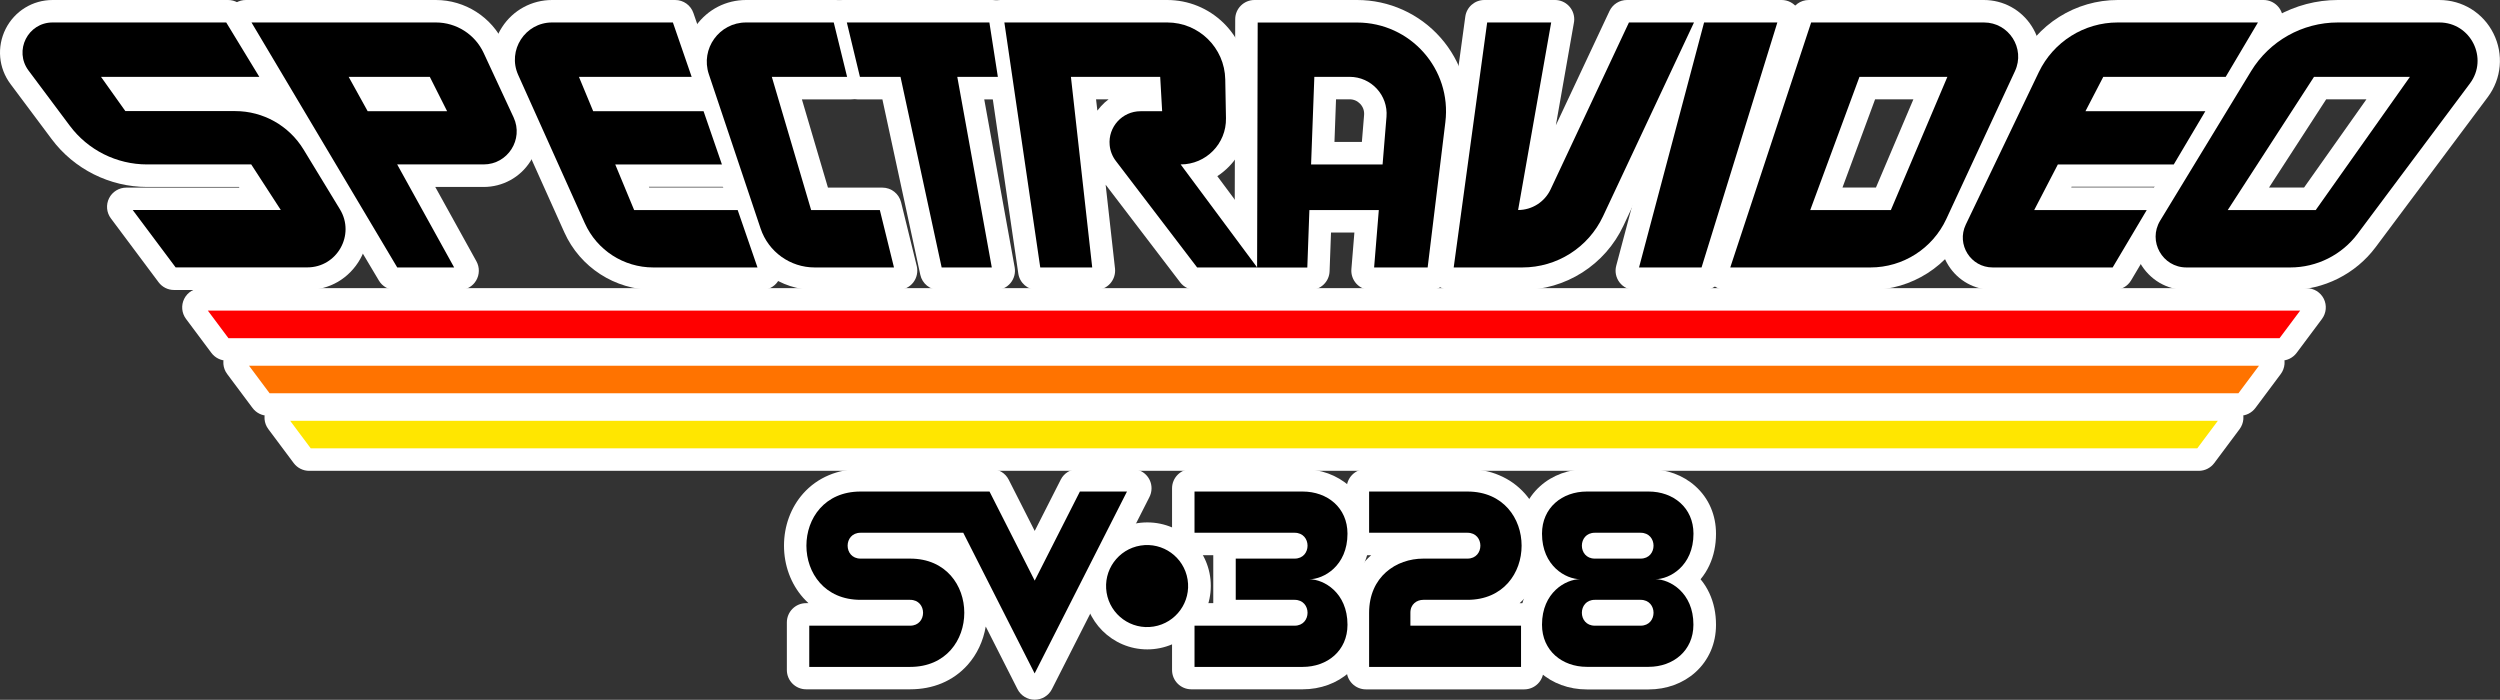 <?xml version="1.0" encoding="utf-8"?>
<!-- Generator: Adobe Illustrator 26.4.1, SVG Export Plug-In . SVG Version: 6.00 Build 0)  -->
<svg version="1.1" id="Layer_1" xmlns="http://www.w3.org/2000/svg" xmlns:xlink="http://www.w3.org/1999/xlink" x="0px" y="0px"
	 viewBox="0 0 3839 1074.6" style="enable-background:new 0 0 3839 1074.6;" xml:space="preserve">
<rect x="0" y="0" width="3839" height="1074.6" fill="#333333" stroke="none"/>
<style type="text/css">
	.st0{fill:#FFFFFF;}
	.st1{fill:#191919;}
	.st2{fill:#1A1B1A;}
	.st3{fill:#1C1C1B;}
	.st4{fill:#1D1E1C;}
	.st5{fill:#1E201D;}
	.st6{fill:#20211F;}
	.st7{fill:#212320;}
	.st8{fill:#222521;}
	.st9{fill:#242622;}
	.st10{fill:#252823;}
	.st11{fill:#262A24;}
	.st12{fill:#282C25;}
	.st13{fill:#292D26;}
	.st14{fill:#2B2F28;}
	.st15{fill:#2C3129;}
	.st16{fill:#2D322A;}
	.st17{fill:#2F342B;}
	.st18{fill:#30362C;}
	.st19{fill:#31372D;}
	.st20{fill:#33392E;}
	.st21{fill:#343B2F;}
	.st22{fill:#353C30;}
	.st23{fill:#373E32;}
	.st24{fill:#384033;}
	.st25{fill:#394134;}
	.st26{fill:#3B4335;}
	.st27{fill:#3C4536;}
	.st28{fill:#3D4637;}
	.st29{fill:#3F4838;}
	.st30{fill:#404A39;}
	.st31{fill:#414B3B;}
	.st32{fill:#434D3C;}
	.st33{fill:#444F3D;}
	.st34{fill:#45513E;}
	.st35{fill:#47523F;}
	.st36{fill:#485440;}
	.st37{fill:#495641;}
	.st38{fill:#4B5742;}
	.st39{fill:#4C5944;}
	.st40{fill:#4E5B45;}
	.st41{fill:#4F5C46;}
	.st42{fill:#505E47;}
	.st43{fill:#526048;}
	.st44{fill:#536149;}
	.st45{fill:#54634A;}
	.st46{fill:#56654B;}
	.st47{fill:#57664C;}
	.st48{fill:#58684E;}
	.st49{fill:#5A6A4F;}
	.st50{fill:#5B6B50;}
	.st51{fill:#5C6D51;}
	.st52{fill:#5E6F52;}
	.st53{fill:#5F7153;}
	.st54{fill:#607254;}
	.st55{fill:#627455;}
	.st56{fill:#637657;}
	.st57{fill:#647758;}
	.st58{fill:#667959;}
	.st59{fill:#677B5A;}
	.st60{fill:#687C5B;}
	.st61{fill:#6A7E5C;}
	.st62{fill:#6B805D;}
	.st63{fill:#6C815E;}
	.st64{fill:#6E835F;}
	.st65{fill:#6F8561;}
	.st66{fill:#718662;}
	.st67{fill:#728863;}
	.st68{fill:#738A64;}
	.st69{fill:#758B65;}
	.st70{fill:#768D66;}
	.st71{fill:#778F67;}
	.st72{fill:#799168;}
	.st73{fill:#7A926A;}
	.st74{fill:#7B946B;}
	.st75{fill:#7D966C;}
	.st76{fill:#7E976D;}
	.st77{fill:#7F996E;}
	.st78{fill:#819B6F;}
	.st79{fill:#829C70;}
	.st80{fill:#839E71;}
	.st81{fill:#85A073;}
	.st82{fill:#86A174;}
	.st83{fill:#87A375;}
	.st84{fill:#89A576;}
	.st85{fill:#8AA677;}
	.st86{fill:#8BA878;}
	.st87{fill:#8DAA79;}
	.st88{fill:#8EAB7A;}
	.st89{fill:#8FAD7B;}
	.st90{fill:#91AF7D;}
	.st91{fill:#92B07E;}
	.st92{fill:#94B27F;}
	.st93{fill:#95B480;}
	.st94{fill:#96B681;}
	.st95{fill:#98B782;}
	.st96{fill:#99B983;}
	.st97{fill:#9ABB84;}
	.st98{fill:#9CBC86;}
	.st99{fill:#9DBE87;}
	.st100{fill:#9EC088;}
	.st101{fill:#A0C189;}
	.st102{fill:#A1C38A;}
	.st103{fill:#E6E6E6;}
	.st104{fill:#FF7300;}
	.st105{fill:#FF0000;}
	.st106{fill:#FFE600;}
	.st107{fill:url(#SVGID_1_);}
	.st108{fill:url(#SVGID_00000065759153007091951650000009186204603472701859_);}
	.st109{fill:url(#SVGID_00000048479482484945932960000005464486401913476000_);}
	.st110{fill:url(#SVGID_00000083798257231601750200000015921277383407455626_);}
	.st111{fill:url(#SVGID_00000110428618781334538100000009766772403894569661_);}
	.st112{fill:url(#SVGID_00000036250619735294480420000005644449462503095991_);}
	.st113{fill:#FF0C00;}
	.st114{fill:#FFFFFF;stroke:#FFFFFF;stroke-width:29.679;stroke-linecap:round;stroke-linejoin:round;stroke-miterlimit:10;}
	.st115{fill:url(#SVGID_00000179645679394672693200000016995707292834209936_);}
	.st116{fill:url(#SVGID_00000000938241326132639260000005068652024943592064_);}
	.st117{fill:url(#SVGID_00000110470052214060133270000008071124981211257217_);}
	.st118{fill:url(#SVGID_00000070834496061599239730000016016193087387015823_);}
	.st119{fill:url(#SVGID_00000133506925385278149380000010353311895330216862_);}
	.st120{fill:url(#SVGID_00000116200287958507752460000016855386158308996005_);}
	.st121{fill:#E5E4E6;}
	.st122{fill:#E4E3E6;}
	.st123{fill:#E3E1E7;}
	.st124{fill:#E1E0E7;}
	.st125{fill:#E0DEE7;}
	.st126{fill:#DFDDE7;}
	.st127{fill:#DEDBE8;}
	.st128{fill:#DDDAE8;}
	.st129{fill:#DCD8E8;}
	.st130{fill:#DBD7E8;}
	.st131{fill:#D9D5E9;}
	.st132{fill:#D8D4E9;}
	.st133{fill:#D7D2E9;}
	.st134{fill:#D6D1E9;}
	.st135{fill:#D5CFEA;}
	.st136{fill:#D4CEEA;}
	.st137{fill:#D3CCEA;}
	.st138{fill:#D2CBEA;}
	.st139{fill:#D0C9EB;}
	.st140{fill:#CFC8EB;}
	.st141{fill:#CEC6EB;}
	.st142{fill:#CDC5EB;}
	.st143{fill:#CCC3EC;}
	.st144{fill:#CBC2EC;}
	.st145{fill:#CAC0EC;}
	.st146{fill:#C8BFEC;}
	.st147{fill:#C7BDED;}
	.st148{fill:#C6BCED;}
	.st149{fill:#C5BAED;}
	.st150{fill:#C4B9ED;}
	.st151{fill:#C3B7EE;}
	.st152{fill:#C2B6EE;}
	.st153{fill:#C0B4EE;}
	.st154{fill:#BFB2EE;}
	.st155{fill:#BEB1EF;}
	.st156{fill:#BDAFEF;}
	.st157{fill:#BCAEEF;}
	.st158{fill:#BBACEF;}
	.st159{fill:#BAABF0;}
	.st160{fill:#B8A9F0;}
	.st161{fill:#B7A8F0;}
	.st162{fill:#B6A6F0;}
	.st163{fill:#B5A5F1;}
	.st164{fill:#B4A3F1;}
	.st165{fill:#B3A2F1;}
	.st166{fill:#B2A0F1;}
	.st167{fill:#B09FF2;}
	.st168{fill:#AF9DF2;}
	.st169{fill:#AE9CF2;}
	.st170{fill:#AD9AF2;}
	.st171{fill:#AC99F3;}
	.st172{fill:#AB97F3;}
	.st173{fill:#AA96F3;}
	.st174{fill:#A994F3;}
	.st175{fill:#A793F4;}
	.st176{fill:#A691F4;}
	.st177{fill:#A590F4;}
	.st178{fill:#A48EF4;}
	.st179{fill:#A38DF5;}
	.st180{fill:#A28BF5;}
	.st181{fill:#A18AF5;}
	.st182{fill:#9F88F5;}
	.st183{fill:#9E87F6;}
	.st184{fill:#9D85F6;}
	.st185{fill:#9C84F6;}
	.st186{fill:#9B82F6;}
	.st187{fill:#9A81F7;}
	.st188{fill:#997FF7;}
	.st189{fill:#977DF7;}
	.st190{fill:#967CF7;}
	.st191{fill:#957AF8;}
	.st192{fill:#9479F8;}
	.st193{fill:#9377F8;}
	.st194{fill:#9276F8;}
	.st195{fill:#9174F9;}
	.st196{fill:#8F73F9;}
	.st197{fill:#8E71F9;}
	.st198{fill:#8D70F9;}
	.st199{fill:#8C6EFA;}
	.st200{fill:#8B6DFA;}
	.st201{fill:#8A6BFA;}
	.st202{fill:#896AFA;}
	.st203{fill:#8768FB;}
	.st204{fill:#8667FB;}
	.st205{fill:#8565FB;}
	.st206{fill:#8464FB;}
	.st207{fill:#8362FC;}
	.st208{fill:#8261FC;}
	.st209{fill:#815FFC;}
	.st210{fill:#805EFC;}
	.st211{fill:#7E5CFD;}
	.st212{fill:#7D5BFD;}
	.st213{fill:#7C59FD;}
	.st214{fill:#7B58FD;}
	.st215{fill:#7A56FE;}
	.st216{fill:#7955FE;}
	.st217{fill:#7853FE;}
	.st218{fill:#7652FE;}
	.st219{fill:#7550FF;}
	.st220{fill:#744FFF;}
	.st221{fill:#734DFF;}
	.st222{fill:url(#SVGID_00000066506232115562321600000007718283615983746980_);}
	.st223{fill:url(#SVGID_00000156558686732782958590000000819008652694710401_);}
	.st224{fill:url(#SVGID_00000140015651751385081610000005647447075873992870_);}
	.st225{fill:url(#SVGID_00000160869144715836955530000013982573727612334740_);}
	.st226{fill:url(#SVGID_00000157306770073418482890000017214387645066979996_);}
	.st227{fill:url(#SVGID_00000163060300361900881470000013938129875670540184_);}
	.st228{fill:url(#SVGID_00000162341209446962988170000017203179460544983995_);}
	.st229{fill:url(#SVGID_00000013899520254940456180000003241128123468535466_);}
	.st230{fill:url(#SVGID_00000071535102523630485170000001230935408842165120_);}
	.st231{fill:url(#SVGID_00000068643715544039927030000016594026664807989156_);}
	.st232{fill:url(#SVGID_00000108288162893247744550000003688923060050660485_);}
	.st233{fill:url(#SVGID_00000079448875914548298590000008108122326550896821_);}
	.st234{fill:#FFFFFF;stroke:#FFFFFF;stroke-width:29.614;stroke-linecap:round;stroke-linejoin:round;stroke-miterlimit:10;}
</style>
<g>
	<g>
		<g>
			<g>
				<g>
					
						<ellipse transform="matrix(0.993 -0.122 0.122 0.993 -96.73 222.009)" class="st0" cx="1761.8" cy="899.7" rx="82.7" ry="82.7"/>
					<path class="st0" d="M1761.8,831.8c37.5,0,67.9,30.5,67.9,67.9s-30.5,67.9-67.9,67.9c-37.5,0-67.9-30.5-67.9-67.9
						S1724.4,831.8,1761.8,831.8 M1761.8,802.2c-53.8,0-97.5,43.8-97.5,97.5c0,53.8,43.8,97.5,97.5,97.5s97.5-43.8,97.5-97.5
						C1859.4,845.9,1815.6,802.2,1761.8,802.2L1761.8,802.2z"/>
				</g>
				<path class="st234" d="M1761.8,836.7c34.8,0,63,28.2,63,63c0,34.8-28.2,63-63,63c-34.8,0-63-28.2-63-63
					C1698.8,864.9,1727,836.7,1761.8,836.7 M1761.8,826.9c-40.2,0-72.8,32.7-72.8,72.8c0,40.2,32.7,72.8,72.8,72.8
					c40.2,0,72.8-32.7,72.8-72.8C1834.7,859.5,1802,826.9,1761.8,826.9L1761.8,826.9z"/>
			</g>
			<g>
				<g>
					<path class="st0" d="M2097.5,1043.8c-8.2,0-14.8-6.6-14.8-14.8v-88.1c0-31.5,11.3-58.1,32.6-77.1
						c18.7-16.6,43.6-25.8,70.3-25.8c0,0,67.9,0,68,0c0,0,0-0.2,0-0.2c0,0-156,0-156,0c-8.2,0-14.8-6.6-14.8-14.8v-73.1
						c0-8.2,6.6-14.8,14.8-14.8h155.9c31.5,0,58.1,11.3,77.1,32.6c16.6,18.7,25.8,43.6,25.8,70.3c0,26.6-9.2,51.6-25.8,70.3
						c-19,21.3-45.6,32.6-77.1,32.6c0,0-67.9,0-68,0v0.2h155.1c8.2,0,14.8,6.6,14.8,14.8v73.1c0,8.2-6.6,14.8-14.8,14.8H2097.5z"/>
					<path class="st0" d="M2253.4,749.9c27.1,0,50,9.6,66,27.6c14.2,16,22,37.4,22,60.4c0,23-7.8,44.4-22,60.4
						c-16.1,18.1-38.9,27.6-66,27.6h-67.8c-7.3,0-14.6,4.4-14.9,14.3l0,15.6h169.9v73.1h-243.1v-88.1c0-27.1,9.6-50,27.6-66
						c16-14.2,37.4-22,60.4-22h67.8c4.7,0,8.6-1.6,11.2-4.6c2.4-2.7,3.7-6.4,3.7-10.4c0-7.4-4.6-14.9-14.9-14.9h-155.9v-73.1H2253.4
						 M2253.4,720.3h-155.9c-16.4,0-29.6,13.3-29.6,29.6V823c0,16.4,13.3,29.6,29.6,29.6h8.1c-0.1,0-0.1,0.1-0.2,0.1
						c-12.3,11-21.8,24.3-28.2,39.6c-6.2,14.8-9.3,31.2-9.3,48.6v88.1c0,16.4,13.3,29.6,29.6,29.6h243.1c16.4,0,29.6-13.3,29.6-29.6
						v-73.1c0-16.4-13.3-29.6-29.6-29.6h-7.1c2.8-2.6,5.5-5.3,8.1-8.2c19-21.4,29.5-49.9,29.5-80.1c0-30.2-10.5-58.7-29.5-80.1
						c-11-12.3-24.3-21.8-39.6-28.2C2287.2,723.4,2270.9,720.3,2253.4,720.3L2253.4,720.3z"/>
				</g>
				<path class="st234" d="M2253.4,754.8c110.9,0,110.9,166.3,0,166.3h-67.8c-9.9,0-19.8,6.6-19.8,19.8h0v19.8h169.9v63.3h-233.3
					v-40.4v-22.9v-19.8c0-55.4,41.6-83.2,83.2-83.2h67.8c26.5,0,26.5-39.7,0-39.7h-151v-63.3H2253.4 M2253.4,745h-151h-9.8v9.8v63.3
					v9.8h9.8h151c3.3,0,5.8,1,7.5,2.9c1.6,1.8,2.5,4.4,2.5,7.1c0,1.7-0.5,10-10,10h-67.8c-24.2,0-46.8,8.3-63.7,23.3
					c-19.2,17-29.3,41.1-29.3,69.7v19.8v22.9v40.4v9.8h9.8h233.3h9.8v-9.8v-63.3V951h-9.8h-160.1v-10v-0.6c0.4-8.9,8.4-9.4,10-9.4
					h67.8c28.6,0,52.7-10.1,69.7-29.3c15-16.9,23.3-39.5,23.3-63.7c0-24.2-8.3-46.8-23.3-63.7C2306.1,755.1,2282,745,2253.4,745
					L2253.4,745z"/>
			</g>
			<g>
				<g>
					<path class="st0" d="M1588.9,1059.8c-5.6,0-10.7-3.1-13.2-8.1l-108.5-213.9c0,0-145.7,0-145.7,0c0,0,0,0.2,0,0.2
						c0,0,76.3,0,76.3,0c31.5,0,58.1,11.3,77.1,32.6c16.6,18.7,25.8,43.6,25.8,70.3c0,26.6-9.2,51.6-25.8,70.3
						c-19,21.3-45.6,32.6-77.1,32.6H1238c-8.2,0-14.8-6.6-14.8-14.8v-73.1c0-8.2,6.6-14.8,14.8-14.8c0,0,159.9,0,159.9,0
						c0,0,0-0.2,0-0.2c0,0-76.3,0-76.3,0c-31.5,0-58.1-11.3-77.1-32.6c-16.6-18.7-25.8-43.6-25.8-70.3c0-26.6,9.2-51.6,25.8-70.3
						c19-21.3,45.6-32.6,77.1-32.6l200.9,0c5.6,0,10.7,3.1,13.2,8.1l53.2,104.8l53.2-104.8c2.5-5,7.6-8.1,13.2-8.1h83.4
						c5.1,0,9.9,2.7,12.6,7.1c2.7,4.4,2.9,9.9,0.6,14.4l-149.8,295.1C1599.6,1056.7,1594.5,1059.8,1588.9,1059.8z"/>
					<path class="st0" d="M1738.7,749.9L1738.7,749.9 M1738.7,749.9L1588.9,1045l-112.6-222h-154.7c-10.3,0-14.9,7.5-14.9,14.9
						c0,7.4,4.6,14.9,14.9,14.9h76.1c27.1,0,50,9.6,66,27.6c14.2,16,22,37.4,22,60.4c0,23-7.8,44.4-22,60.4
						c-16.1,18.1-38.9,27.6-66,27.6H1238v-73.1h159.8c10.3,0,14.9-7.5,14.9-14.9c0-7.4-4.6-14.9-14.9-14.9h-76.1
						c-27.1,0-50-9.6-66-27.6c-14.2-16-22-37.4-22-60.4c0-23,7.8-44.4,22-60.4c16.1-18.1,38.9-27.6,66-27.6l200.9,0l66.4,130.8
						l66.4-130.8H1738.7 M1738.7,720.3L1738.7,720.3h-83.4c-11.2,0-21.4,6.3-26.4,16.2l-40,78.8l-40-78.8
						c-5-9.9-15.3-16.2-26.4-16.2l-200.9,0c-17.4,0-33.8,3.1-48.6,9.3c-15.3,6.4-28.6,15.9-39.6,28.2c-19,21.4-29.5,49.9-29.5,80.1
						c0,30.2,10.5,58.7,29.5,80.1c2.6,2.9,5.3,5.6,8.1,8.2h-3.6c-16.4,0-29.6,13.3-29.6,29.6v73.1c0,16.4,13.3,29.6,29.6,29.6h159.8
						c17.4,0,33.8-3.1,48.6-9.3c15.3-6.4,28.6-15.9,39.6-28.2c14.5-16.3,24-36.7,27.8-58.9l48.8,96.2c5,9.9,15.3,16.2,26.4,16.2
						s21.4-6.3,26.4-16.2l149.5-294.5c2.2-4.2,3.5-8.9,3.5-14C1768.3,733.5,1755.1,720.3,1738.7,720.3L1738.7,720.3z M1738.7,779.5
						L1738.7,779.5L1738.7,779.5L1738.7,779.5z"/>
				</g>
				<path class="st234" d="M1730.7,754.8l-105.6,208l-36.2,71.3l-36.2-71.3l-73.4-144.7h-157.7c-26.5,0-26.5,39.7,0,39.7h76.1
					c110.9,0,110.9,166.3,0,166.3h-154.9v-63.3h154.9c26.5,0,26.5-39.7,0-39.7h-76.1c-110.9,0-110.9-166.3,0-166.3h125.6l0,0h72.4
					l69.4,136.8l69.4-136.8H1730.7 M1746.7,745h-16h-72.4h-6l-2.7,5.4l-60.6,119.5l-60.6-119.5l-2.7-5.4h-6h-72.4h-11.8v0h-113.8
					c-28.6,0-52.7,10.1-69.7,29.3c-15,16.9-23.3,39.5-23.3,63.7c0,24.2,8.3,46.8,23.3,63.7c17,19.2,41.1,29.3,69.7,29.3h76.1
					c3.3,0,5.8,1,7.5,2.9c1.6,1.8,2.5,4.4,2.5,7.1c0,1.7-0.5,10-10,10h-154.9h-9.8v9.8v63.3v9.8h9.8h154.9
					c28.6,0,52.7-10.1,69.7-29.3c15-16.9,23.3-39.5,23.3-63.7c0-24.2-8.3-46.8-23.3-63.7c-17-19.2-41.1-29.3-69.7-29.3h-76.1
					c-9.5,0-10-8.3-10-10c0-1.7,0.5-10,10-10h151.7l70.7,139.4l36.2,71.3l8.8,17.3l8.8-17.3l36.2-71.3l105.6-208L1746.7,745
					L1746.7,745z"/>
			</g>
			<g>
				<g>
					<path class="st0" d="M1829.4,1043.8c-8.2,0-14.8-6.6-14.8-14.8v-73.1c0-8.2,6.6-14.8,14.8-14.8c0,0,158.7,0,158.8,0
						c0,0,0-0.2,0-0.2c0,0-95.4,0-95.4,0c-8.2,0-14.8-6.6-14.8-14.8v-73.1c0-8.2,6.6-14.8,14.8-14.8c0,0,95.4,0,95.4,0
						c0,0,0-0.2,0-0.2c0,0-158.8,0-158.8,0c-8.2,0-14.8-6.6-14.8-14.8v-73.1c0-8.2,6.6-14.8,14.8-14.8h171c23.7,0,45.6,8,61.7,22.4
						c17.5,15.7,26.8,37.2,26.8,62c0,34.8-14.8,56.1-27.2,67.9c-0.7,0.7-1.4,1.3-2.2,2c0.7,0.7,1.5,1.3,2.2,2
						c12.4,11.8,27.2,33.1,27.2,67.9c0,24.9-9.3,46.3-26.8,62c-16.1,14.5-38,22.4-61.7,22.4H1829.4z"/>
					<path class="st0" d="M2000.4,749.9c20,0,38.4,6.6,51.8,18.6c14.3,12.8,21.9,30.5,21.9,51c0,29.5-12.3,47.4-22.6,57.2
						c-6.1,5.8-12.8,9.9-19.2,12.8c6.4,2.8,13.1,6.9,19.2,12.8c10.3,9.8,22.6,27.6,22.6,57.2c0,20.5-7.6,38.2-21.9,51
						c-13.4,12-31.8,18.6-51.8,18.6h-171v-73.1H1988c10.3,0,14.9-7.5,14.9-14.9c0-7.4-4.6-14.9-14.9-14.9h-95.3v-73.1h95.3
						c4.7,0,8.6-1.6,11.2-4.6c2.4-2.7,3.7-6.4,3.7-10.4c0-7.4-4.6-14.9-14.9-14.9h-158.6v-73.1H2000.4 M2000.4,720.3h-171
						c-16.4,0-29.6,13.3-29.6,29.6V823c0,16.4,13.3,29.6,29.6,29.6h33.7c0,0.1,0,0.2,0,0.2V926c0,0.1,0,0.2,0,0.2h-33.7
						c-16.4,0-29.6,13.3-29.6,29.6v73.1c0,16.4,13.3,29.6,29.6,29.6h171c27.3,0,52.8-9.3,71.6-26.2c10.4-9.3,18.3-20.4,23.8-33
						c5.3-12.3,8-25.8,8-40.1c0-17.6-3.4-33.9-10.2-48.5c-3.6-7.8-8.1-14.9-13.5-21.4c5.3-6.5,9.9-13.6,13.5-21.4
						c6.8-14.5,10.2-30.9,10.2-48.5c0-14.3-2.7-27.7-8-40.1c-5.4-12.6-13.4-23.7-23.8-33C2053.2,729.6,2027.8,720.3,2000.4,720.3
						L2000.4,720.3z"/>
				</g>
				<path class="st234" d="M2000.4,754.8c37.8,0,68.8,24.8,68.8,64.7c0,49.7-36.7,69.9-58.5,69.9c21.8,0,58.5,20.2,58.5,69.9
					c0,40-31,64.7-68.8,64.7c-3.5,0-166.1,0-166.1,0v-63.3H1988c26.5,0,26.5-39.7,0-39.7c-9.2,0-90.4,0-90.4,0v-63.3
					c0,0,76,0,90.4,0c26.5,0,26.5-39.7,0-39.7h-153.7v-63.3C1834.3,754.8,1999,754.8,2000.4,754.8 M2000.4,745h-166.1h-9.8v9.8v63.3
					v9.8h9.8H1988c9.5,0,10,8.3,10,10s-0.5,10-10,10h-90.4h-9.8v9.8v63.3v9.8h9.8h90.4c3.3,0,5.8,1,7.5,2.9c1.6,1.8,2.5,4.4,2.5,7.1
					c0,1.7-0.5,10-10,10h-153.7h-9.8v9.8v63.3v9.8h9.8h166.1c21.2,0,40.8-7.1,55.1-19.9c15.2-13.6,23.5-33,23.5-54.7
					c0-31.3-13.1-50.3-24.1-60.7c-3.7-3.5-7.7-6.6-12-9.2c4.2-2.6,8.3-5.7,12-9.2c11-10.4,24.1-29.4,24.1-60.7
					c0-21.7-8.3-41.1-23.5-54.7C2041.2,752,2021.7,745,2000.4,745L2000.4,745z"/>
			</g>
			<g>
				<g>
					<path class="st0" d="M2436.7,1043.8c-23.7,0-45.6-8-61.7-22.4c-17.5-15.7-26.8-37.2-26.8-62c0-34.8,14.8-56.1,27.2-67.9
						c0.7-0.7,1.4-1.3,2.2-2c-0.7-0.7-1.5-1.3-2.2-2c-12.4-11.8-27.2-33.1-27.2-67.9c0-24.9,9.3-46.3,26.8-62
						c16.1-14.5,38-22.4,61.7-22.4h95c23.7,0,45.6,8,61.7,22.4c17.5,15.7,26.8,37.2,26.8,62c0,34.8-14.8,56.1-27.2,67.9
						c-0.7,0.7-1.4,1.3-2.2,2c0.7,0.7,1.5,1.3,2.2,2c12.4,11.8,27.2,33.1,27.2,67.9c0,24.9-9.3,46.3-26.8,62
						c-16.1,14.5-38,22.4-61.7,22.4H2436.7z M2519.5,941.1c0,0,0-0.2,0-0.2c0,0-70.5,0-70.5,0c0,0,0,0.2,0,0.2
						C2449,941.1,2519.4,941.1,2519.5,941.1z M2519.5,838.1c0,0,0-0.2,0-0.2c0,0-70.5,0-70.5,0c0,0,0,0.2,0,0.2
						C2449,838.1,2519.4,838.1,2519.5,838.1z"/>
					<path class="st0" d="M2531.7,749.9c20,0,38.4,6.6,51.8,18.6c14.3,12.8,21.9,30.5,21.9,51c0,29.5-12.3,47.4-22.6,57.2
						c-6.1,5.8-12.8,9.9-19.2,12.8c6.4,2.8,13.1,6.9,19.2,12.8c10.3,9.8,22.6,27.6,22.6,57.2c0,20.5-7.6,38.2-21.9,51
						c-13.4,12-31.8,18.6-51.8,18.6h-95c-20,0-38.4-6.6-51.8-18.6c-14.3-12.8-21.9-30.5-21.9-51c0-29.5,12.3-47.4,22.6-57.2
						c6.1-5.8,12.8-9.9,19.2-12.8c-6.4-2.8-13.1-6.9-19.2-12.8c-10.3-9.8-22.6-27.6-22.6-57.2c0-20.5,7.6-38.2,21.9-51
						c13.4-12,31.8-18.6,51.8-18.6H2531.7 M2449.1,852.9h70.3c4.7,0,8.6-1.6,11.2-4.6c2.4-2.7,3.7-6.4,3.7-10.4
						c0-7.4-4.6-14.9-14.9-14.9h-70.3c-10.3,0-14.9,7.5-14.9,14.9C2434.2,845.4,2438.8,852.9,2449.1,852.9 M2449.1,955.9h70.3
						c10.3,0,14.9-7.5,14.9-14.9c0-7.4-4.6-14.9-14.9-14.9h-70.3c-10.3,0-14.9,7.5-14.9,14.9
						C2434.2,948.4,2438.8,955.9,2449.1,955.9 M2531.7,720.3h-95c-27.3,0-52.8,9.3-71.6,26.2c-10.4,9.3-18.3,20.4-23.8,33
						c-5.3,12.3-8,25.8-8,40.1c0,17.6,3.4,33.9,10.2,48.5c3.6,7.8,8.1,14.9,13.5,21.4c-5.4,6.5-9.9,13.6-13.5,21.4
						c-6.8,14.5-10.2,30.9-10.2,48.5c0,14.3,2.7,27.7,8,40.1c5.4,12.6,13.4,23.7,23.8,33c18.8,16.9,44.3,26.2,71.6,26.2h95
						c27.3,0,52.8-9.3,71.6-26.2c10.4-9.3,18.3-20.4,23.8-33c5.3-12.3,8-25.8,8-40.1c0-17.6-3.4-33.9-10.2-48.5
						c-3.6-7.8-8.1-14.9-13.5-21.4c5.4-6.5,9.9-13.6,13.5-21.4c6.8-14.5,10.2-30.9,10.2-48.5c0-14.3-2.7-27.7-8-40.1
						c-5.4-12.6-13.4-23.7-23.8-33C2584.5,729.6,2559.1,720.3,2531.7,720.3L2531.7,720.3z"/>
				</g>
				<path class="st234" d="M2531.7,754.8c37.8,0,68.8,24.8,68.8,64.7c0,49.7-36.7,69.9-58.5,69.9c21.8,0,58.5,20.2,58.5,69.9
					c0,40-31.1,64.7-68.8,64.7c-3.9,0-8.8,0-13.7,0h-12.2h-43.1h-13.5c-4.4,0-8.8,0-12.4,0c-37.8,0-68.8-24.8-68.8-64.7
					c0-49.7,36.7-69.9,58.5-69.9c-21.8,0-58.5-20.2-58.5-69.9c0-40,31.1-64.7,68.8-64.7C2442.7,754.8,2527.8,754.8,2531.7,754.8
					 M2449.1,857.8c5,0,63.6,0,70.3,0c26.5,0,26.5-39.7,0-39.7c0,0-66.3,0-70.3,0C2422.6,818.1,2422.6,857.8,2449.1,857.8
					 M2449.1,960.8h70.3c26.5,0,26.5-39.7,0-39.7c-3.6,0-64.7,0-70.3,0C2422.6,921.1,2422.6,960.8,2449.1,960.8 M2531.7,745h-95
					c-21.2,0-40.8,7.1-55.1,19.9c-15.2,13.6-23.5,33-23.5,54.7c0,31.3,13.1,50.3,24.1,60.7c3.7,3.5,7.7,6.6,12,9.2
					c-4.2,2.6-8.3,5.7-12,9.2c-11,10.4-24.1,29.4-24.1,60.7c0,21.7,8.3,41.1,23.5,54.7c14.3,12.8,33.9,19.9,55.1,19.9h12.4h13.5
					h43.1h12.2h13.7c21.2,0,40.8-7.1,55.1-19.9c15.2-13.6,23.5-33,23.5-54.7c0-31.3-13.1-50.3-24.1-60.7c-3.7-3.5-7.7-6.6-12-9.2
					c4.2-2.6,8.3-5.7,12-9.2c11-10.4,24.1-29.4,24.1-60.7c0-21.7-8.3-41.1-23.5-54.7C2572.5,752,2553,745,2531.7,745L2531.7,745z
					 M2449.1,848c-3.3,0-5.8-1-7.5-2.9c-1.6-1.8-2.5-4.4-2.5-7.1c0-1.7,0.5-10,10-10h70.3c9.5,0,10,8.3,10,10s-0.5,10-10,10H2449.1
					L2449.1,848z M2449.1,951c-9.5,0-10-8.3-10-10c0-1.7,0.5-10,10-10h70.3c3.3,0,5.8,1,7.5,2.9c1.6,1.8,2.5,4.4,2.5,7.1
					c0,1.7-0.5,10-10,10H2449.1L2449.1,951z"/>
			</g>
		</g>
		<g>
			<g>
				<g>
					<path class="st0" d="M607.2,430.4c-5.2,0-10.1-2.7-12.7-7.2l-229.7-386c-2.7-4.6-2.8-10.3-0.1-14.9c2.6-4.6,7.5-7.5,12.9-7.5
						h291.8c39,0,74.8,22.8,91.2,58.2l46,99c10.2,21.9,8.5,47.2-4.5,67.6c-13,20.4-35.2,32.6-59.4,32.6h-99.3l75.4,136.2
						c2.5,4.6,2.5,10.2-0.2,14.7c-2.7,4.5-7.5,7.3-12.8,7.3H607.2z M654.6,151.1l-6.7-13.4h-79l7.4,13.4H654.6z"/>
					<path class="st0" d="M669.3,29.6c33.2,0,63.8,19.5,77.8,49.6l46,99c8,17.3,6.7,37.3-3.6,53.4c-10.3,16.1-27.8,25.7-47,25.7
						H618.2l87.5,158.2h-98.5l-229.7-386H669.3 M567.5,165.9h111.1l-21.7-43H543.7L567.5,165.9 M669.3,0H377.5
						c-10.6,0-20.5,5.7-25.7,15c-5.3,9.3-5.2,20.6,0.3,29.8l229.7,386c5.3,9,15,14.5,25.4,14.5h98.5c10.5,0,20.2-5.5,25.5-14.6
						c5.3-9,5.5-20.2,0.4-29.4l-63.2-114.2h74.2c29.3,0,56.2-14.7,71.9-39.4c15.8-24.7,17.8-55.3,5.5-81.8l-46-99
						C755.1,26.2,714.1,0,669.3,0L669.3,0z"/>
				</g>
				<path class="st234" d="M669.3,34.5c31.5,0,60.1,18.3,73.3,46.8l46,99c15.6,33.7-9,72.2-46.1,72.2H609.8l87.5,158.2H610
					L386.2,34.5H669.3 M564.6,170.8h122L660,118H535.4L564.6,170.8 M669.3,24.7H386.2h-17.3l8.8,14.8l223.8,376.2l2.9,4.8h5.6h87.4
					H714l-8.1-14.6l-79.5-143.6h116.1c20.8,0,39.9-10.5,51.1-28c11.2-17.5,12.6-39.3,3.9-58.1l-46-99c-7.3-15.7-18.9-28.9-33.5-38.2
					C703.5,29.6,686.7,24.7,669.3,24.7L669.3,24.7z M552,127.8h101.9l16.7,33.1H570.4L552,127.8L552,127.8z"/>
			</g>
			<g>
				<g>
					<path class="st0" d="M2650.1,430.4c-4.8,0-9.2-2.3-12-6.1c-2.8-3.9-3.6-8.8-2.1-13.3l127.4-386c2-6.1,7.7-10.2,14.1-10.2h268.8
						c24.8,0,47.6,12.5,60.9,33.4c13.3,20.9,15.1,46.8,4.6,69.3l-105.5,227.2c-24.2,52.1-76.9,85.7-134.3,85.7H2650.1z
						 M2890.5,302.8l70.1-165.1h-91.5L2808,302.8H2890.5z"/>
					<path class="st0" d="M3046.4,29.6c19.7,0,37.8,9.9,48.5,26.6c10.6,16.6,12,37.2,3.7,55.1l-105.5,227.2
						c-21.7,46.9-69.2,77.1-120.8,77.1h-222.1l127.4-386H3046.4 M2982.9,122.9h-124.2l-72,194.7h113.5L2982.9,122.9 M3046.4,0
						h-268.8c-12.8,0-24.1,8.2-28.1,20.3l-127.4,386c-3,9-1.4,18.9,4.1,26.6c5.6,7.7,14.5,12.3,24,12.3h222.1
						c63.1,0,121.1-37,147.7-94.3l105.5-227.2c12.6-27.1,10.5-58.3-5.6-83.5C3103.8,15,3076.3,0,3046.4,0L3046.4,0z M2879.4,152.5
						h58.8L2880.7,288h-51.4L2879.4,152.5L2879.4,152.5z"/>
				</g>
				<path class="st234" d="M3046.4,34.5c38.4,0,63.9,39.9,47.7,74.7l-105.5,227.2c-21,45.3-66.4,74.3-116.4,74.3h-215.3l124.2-376.2
					H3046.4 M2779.7,322.6h123.8l86.8-204.6h-135L2779.7,322.6 M3046.4,24.7h-265.3h-7.1l-2.2,6.7l-124.2,376.2l-4.3,12.9h13.6
					h215.3c26.4,0,52.1-7.5,74.3-21.7c22.2-14.2,39.9-34.3,51-58.3L3103,113.4c9-19.4,7.5-41.8-4-59.8S3067.8,24.7,3046.4,24.7
					L3046.4,24.7z M2862.2,127.8h113.3L2897,312.7h-103.2L2862.2,127.8L2862.2,127.8z"/>
			</g>
			<g>
				<g>
					<path class="st0" d="M3357.5,430.4c-24.5,0-46.3-12.8-58.4-34.1c-12-21.4-11.6-46.7,1.2-67.6l139.5-229.4
						c15.6-25.7,37.8-47.1,64-61.9c26.2-14.8,56-22.6,86.1-22.6h155.9c29.8,0,56.7,16.6,70,43.2c13.4,26.7,10.6,58.1-7.3,82
						l-172.3,230.6c-28,37.4-72.6,59.8-119.3,59.8H3357.5z M3545.8,302.8l116.8-165.1h-98.5l-107,165.1H3545.8z"/>
					<path class="st0" d="M3745.8,29.6c24.2,0,45.9,13.4,56.8,35.1c10.8,21.6,8.6,47.1-5.9,66.5l-172.3,230.6
						c-25.2,33.7-65.3,53.8-107.4,53.8h-159.5c-19.1,0-36.1-9.9-45.5-26.6c-9.4-16.7-9-36.3,0.9-52.7l139.5-229.4
						c14.3-23.6,34.6-43.1,58.6-56.7c24-13.5,51.3-20.7,78.9-20.7H3745.8 M3691.2,122.9H3556l-126.2,194.7h123.6L3691.2,122.9
						 M3745.8,0h-155.9c-32.6,0-64.9,8.5-93.4,24.5c-28.5,16-52.5,39.2-69.4,67.1L3287.6,321c-7.6,12.5-11.7,26.7-12,41.1
						c-0.2,14.4,3.4,28.7,10.6,41.5c7.2,12.7,17.5,23.3,29.9,30.6c12.4,7.3,26.7,11.1,41.3,11.1h159.5c51.4,0,100.4-24.6,131.1-65.7
						l172.3-230.6c21.2-28.4,24.5-65.8,8.7-97.5C3813.2,19.7,3781.3,0,3745.8,0L3745.8,0z M3572.1,152.5h61.8L3538.1,288h-53.8
						L3572.1,152.5L3572.1,152.5z"/>
				</g>
				<path class="st234" d="M3745.8,34.5c48.2,0,75.8,55,46.9,93.7l-172.3,230.6c-24.4,32.6-62.7,51.9-103.5,51.9h-159.5
					c-36.8,0-59.5-40.3-40.4-71.8l139.5-229.4c28.3-46.5,78.8-74.9,133.3-74.9H3745.8 M3420.8,322.6H3556L3700.7,118h-147.3
					L3420.8,322.6 M3745.8,24.7h-155.9c-28.4,0-56.5,7.4-81.3,21.3c-24.8,13.9-45.7,34.1-60.4,58.4l-139.5,229.4
					c-10.9,17.9-11.2,39.4-1,57.6c10.2,18.2,28.8,29.1,49.7,29.1h159.5c21.5,0,43-5.1,62.3-14.7c19.2-9.6,36.2-23.8,49.1-41.1
					l172.3-230.6c8-10.7,12.7-23.2,13.6-36.2c0.8-12.1-1.7-24.4-7.2-35.5c-5.5-11.1-13.9-20.4-24.1-27
					C3772,28.4,3759.1,24.7,3745.8,24.7L3745.8,24.7z M3558.7,127.8h123l-130.8,184.9h-112L3558.7,127.8L3558.7,127.8z"/>
			</g>
			<g>
				<g>
					<path class="st0" d="M2510.5,430.4c-4.6,0-8.9-2.1-11.7-5.8c-2.8-3.6-3.8-8.4-2.6-12.8l102.5-386c1.7-6.5,7.6-11,14.3-11h122.9
						c4.7,0,9.1,2.2,11.9,6c2.8,3.8,3.6,8.7,2.2,13.2l-119.4,386c-1.9,6.2-7.7,10.4-14.1,10.4H2510.5z"/>
					<path class="st0" d="M2735.9,29.6l-119.4,386h-106l102.5-386H2735.9 M2735.9,0H2613c-13.4,0-25.2,9-28.6,22l-102.5,386
						c-2.4,8.9-0.5,18.4,5.1,25.7c5.6,7.3,14.3,11.6,23.5,11.6h106c13,0,24.5-8.5,28.3-20.9l119.4-386c2.8-9,1.1-18.8-4.5-26.3
						C2754.2,4.5,2745.3,0,2735.9,0L2735.9,0z M2735.9,59.2L2735.9,59.2L2735.9,59.2L2735.9,59.2z"/>
				</g>
				<path class="st234" d="M2729.3,34.5l-116.4,376.2h-96l99.9-376.2H2729.3 M2742.6,24.7h-13.3h-112.5h-7.6l-1.9,7.3l-99.9,376.2
					l-3.3,12.3h12.8h96h7.2l2.1-6.9l116.4-376.2L2742.6,24.7L2742.6,24.7z"/>
			</g>
			<g>
				<g>
					<path class="st0" d="M2226.7,430.4c-4.3,0-8.3-1.8-11.2-5.1c-2.8-3.2-4.1-7.5-3.5-11.7l52.7-386c1-7.3,7.3-12.8,14.7-12.8
						h108.4c4.4,0,8.5,1.9,11.3,5.3c2.8,3.4,4,7.8,3.2,12.1L2356.6,292c2.7-2.8,5-6,6.6-9.6l121.7-259.2c2.4-5.2,7.7-8.5,13.4-8.5
						h110.8c5.1,0,9.8,2.6,12.5,6.9s3.1,9.6,0.9,14.2l-143,304.5c-12.6,26.9-32.6,49.6-57.7,65.6c-25.1,16-54.1,24.4-83.9,24.4
						H2226.7z"/>
					<path class="st0" d="M2609.1,29.6l-143,304.5c-11.4,24.4-29.5,44.9-52.3,59.4c-22.7,14.4-49,22.1-75.9,22.1h-111.2l52.7-386
						h108.4l-50.7,287.7c17-2,32.1-12.8,39.5-28.5l121.7-259.2H2609.1 M2387.8,29.6L2387.8,29.6 M2609.1,0h-110.8
						c-11.5,0-21.9,6.6-26.8,17l-82.3,175.3l27.6-156.9c0.4-1.9,0.6-3.8,0.6-5.8c0-16.4-13.3-29.6-29.6-29.6h0h-108.4
						c-14.8,0-27.3,10.9-29.3,25.6l-52.7,386c-1.2,8.5,1.4,17,7,23.5s13.8,10.1,22.3,10.1h111.2c32.6,0,64.3-9.2,91.8-26.7
						c27.5-17.5,49.3-42.3,63.2-71.8l143-304.5c4.3-9.2,3.6-19.9-1.8-28.5S2619.2,0,2609.1,0L2609.1,0z M2609.1,59.2L2609.1,59.2
						L2609.1,59.2L2609.1,59.2z"/>
				</g>
				<path class="st234" d="M2601.3,34.5l-139.7,297.6c-22.5,48-70.8,78.6-123.8,78.6h-105.5l51.4-376.2h98.3l-50.8,288
					c21.4,0,40.8-12.3,49.9-31.7l120.3-256.3H2601.3 M2616.8,24.7h-15.5h-99.9h-6.2l-2.7,5.6l-120.3,256.3
					c-5.7,12.1-16.4,20.9-29,24.4l48.4-274.9l2-11.5H2382h-98.3h-8.6l-1.2,8.5l-51.4,376.2l-1.5,11.1h11.3h105.5
					c27.9,0,55-7.9,78.6-22.8c23.5-14.9,42.2-36.2,54.1-61.4l139.7-297.6L2616.8,24.7L2616.8,24.7z"/>
			</g>
			<g>
				<g>
					<path class="st0" d="M2104.8,430.4c-4.1,0-8.1-1.7-10.9-4.8c-2.8-3-4.2-7.1-3.9-11.2l5.9-72.1h-66.2l-2.8,73.9
						c-0.3,8-6.8,14.3-14.8,14.3h-86.7c-3.9,0-7.7-1.6-10.5-4.3c-2.8-2.8-4.3-6.6-4.3-10.5l1-386c0-8.2,6.6-14.8,14.8-14.8H2084
						c44.7,0,87.3,19.2,116.9,52.6c29.6,33.4,43.5,78.1,38.1,122.4l-27.7,227.5c-0.9,7.4-7.2,13-14.7,13H2104.8z M2104.9,232.8
						l4.5-55c0.9-10.4-2.6-20.4-9.7-28.1c-7.1-7.7-16.8-11.9-27.2-11.9h-35.2l-3.5,95.1H2104.9z"/>
					<path class="st0" d="M2084,29.6c40.4,0,79,17.4,105.8,47.6c26.8,30.3,39.4,70.7,34.5,110.8l-27.7,227.5h-91.9l7.2-88.1h-96.6
						l-3.3,88.1h-86.7l1-386H2084 M2018.4,247.6h100.1l5.6-68.6c1.2-14.6-3.6-28.6-13.5-39.4c-9.9-10.8-23.5-16.7-38.1-16.7h-49.4
						L2018.4,247.6 M2084,0h-157.6c-16.3,0-29.6,13.2-29.6,29.5l-1,386c0,7.9,3.1,15.4,8.6,21c5.6,5.6,13.1,8.7,21,8.7h86.7
						c15.9,0,29-12.6,29.6-28.5l2.2-59.6h35.9l-4.6,56.1c-0.7,8.2,2.1,16.4,7.7,22.5c5.6,6.1,13.5,9.5,21.8,9.5h91.9
						c15,0,27.6-11.2,29.4-26l27.7-227.5c5.9-48.6-9.3-97.4-41.7-134C2179.6,21,2133,0,2084,0L2084,0z M2051.6,152.5h20.9
						c6.4,0,12,2.5,16.4,7.2c4.3,4.7,6.3,10.5,5.8,16.9l-3.4,41.4h-42.1L2051.6,152.5L2051.6,152.5z"/>
				</g>
				<path class="st234" d="M2084,34.5c81.9,0,145.4,71.6,135.5,152.9l-27.2,223.2h-82.2l7.2-88.1h-106.6l-3.3,88.1h-77.1l0.9-376.2
					H2084 M2013.3,252.5h109.8l6-73.1c2.7-33.1-23.4-61.4-56.6-61.4h-54.2L2013.3,252.5 M2084,24.7h-152.7h-9.8l0,9.8l-0.9,376.2
					l0,9.8h9.8h77.1h9.5l0.4-9.5l2.9-78.7h86.5l-6.3,77.5l-0.9,10.6h10.7h82.2h8.7l1.1-8.6l27.2-223.2c2.6-21.2,0.6-42.2-5.9-62.4
					c-6.2-19.4-16.3-37-29.8-52.3c-13.6-15.3-29.8-27.4-48.3-35.9C2126,29.2,2105.4,24.7,2084,24.7L2084,24.7z M2027.8,127.8h44.7
					c13.3,0,25.5,5.4,34.5,15.1c9,9.8,13.3,22.4,12.3,35.6l-5.3,64.1h-90.5L2027.8,127.8L2027.8,127.8z"/>
			</g>
			<g>
				<g>
					<path class="st0" d="M1442,430.4c-7,0-13-4.9-14.5-11.7l-60.7-281h-50.3c-6.8,0-12.8-4.7-14.4-11.3l-22.5-93.3
						c-1.1-4.4,0-9.1,2.8-12.6c2.8-3.6,7.1-5.6,11.6-5.6h229.3c7.3,0,13.5,5.3,14.6,12.5l14.6,93.3c0.7,4.3-0.6,8.6-3.4,11.9
						c-2.8,3.3-6.9,5.2-11.2,5.2h-44.4l49.9,275.2c0.8,4.3-0.4,8.8-3.2,12.1c-2.8,3.4-7,5.3-11.4,5.3H1442z"/>
					<path class="st0" d="M1523.5,29.6l14.6,93.3h-62.2l53,292.7H1442l-63.2-292.7h-62.2l-22.5-93.3H1523.5 M1523.5,0h-229.3
						c-9.1,0-17.6,4.2-23.3,11.3c-5.6,7.1-7.7,16.4-5.5,25.3l22.5,93.3c3.2,13.3,15.1,22.7,28.8,22.7h38.3l58.2,269.3
						c2.9,13.6,15,23.4,28.9,23.4h86.9c8.8,0,17.1-3.9,22.7-10.6c5.6-6.7,8-15.6,6.4-24.3l-46.7-257.8h26.7
						c8.7,0,16.9-3.8,22.5-10.4c5.6-6.6,8.1-15.3,6.8-23.8L1552.7,25C1550.5,10.6,1538,0,1523.5,0L1523.5,0z"/>
				</g>
				<path class="st234" d="M1519.3,34.5l13.1,83.5H1470l53,292.7H1446L1382.8,118h-62.3l-20.1-83.5H1519.3 M1527.7,24.7h-8.4h-218.9
					h-12.5l2.9,12.1l20.1,83.5l1.8,7.5h7.7h54.4l61.5,284.9l1.7,7.7h7.9h77.1h11.8l-2.1-11.6l-50.9-281.1h50.5h11.5l-1.8-11.3
					L1529,33L1527.7,24.7L1527.7,24.7z"/>
			</g>
			<g>
				<g>
					<path class="st0" d="M1251,430.4c-46.2,0-87-29.4-101.7-73.2l-79.4-237c-8.3-24.7-4.3-51,10.9-72.2
						c15.2-21.2,38.9-33.3,65-33.3h138.4c6.8,0,12.8,4.7,14.4,11.3l22.9,93.3c1.1,4.4,0.1,9.1-2.7,12.7c-2.8,3.6-7.1,5.7-11.7,5.7
						h-95.5l48.8,165.1h94.6c6.8,0,12.8,4.7,14.4,11.3l24.1,98c1.1,4.4,0.1,9.1-2.7,12.7c-2.8,3.6-7.1,5.7-11.7,5.7H1251z"/>
					<path class="st0" d="M1284.2,29.6l22.9,93.3h-115.3l57.5,194.7H1355l24.1,98h-128c-39.8,0-75-25.3-87.7-63.1l-79.4-237
						c-6.7-20.1-3.5-41.6,8.9-58.8s31.7-27.1,52.9-27.1H1284.2 M1284.2,0h-138.4c-30.9,0-58.9,14.4-77,39.4
						c-18,25.1-22.8,56.2-12.9,85.5l79.4,237c16.7,49.8,63.2,83.3,115.7,83.3h128c9.1,0,17.7-4.2,23.3-11.3
						c5.6-7.2,7.6-16.5,5.5-25.3l-24.1-98c-3.3-13.2-15.1-22.5-28.8-22.5h-83.5l-40-135.5h75.7c9.1,0,17.7-4.2,23.3-11.3
						c5.6-7.2,7.6-16.5,5.5-25.3L1313,22.5C1309.7,9.3,1297.8,0,1284.2,0L1284.2,0z"/>
				</g>
				<path class="st234" d="M1280.4,34.5l20.5,83.5h-115.6l60.4,204.6h105.5l21.7,88.1H1251c-37.6,0-71.1-24-83-59.7l-79.4-237
					c-13.1-39.1,16-79.5,57.2-79.5H1280.4 M1288.1,24.7h-7.7h-134.6c-22.8,0-43.6,10.6-56.9,29.2c-13.3,18.5-16.8,41.6-9.6,63.2
					l79.4,237c13.3,39.7,50.4,66.4,92.3,66.4h121.8h12.5l-3-12.2l-21.7-88.1l-1.8-7.5h-7.7H1253l-54.6-184.9h102.5h12.5l-3-12.2
					l-20.5-83.5L1288.1,24.7L1288.1,24.7z"/>
			</g>
			<g>
				<g>
					<path class="st0" d="M1003.1,430.4c-53,0-101.3-31.2-123-79.6L777.7,123.1c-10.7-23.9-8.6-51.2,5.6-73.2
						c14.2-22,38.3-35.1,64.5-35.1h189.1c6.3,0,11.9,4,14,10l32.2,93.3c1.6,4.5,0.8,9.5-1.9,13.4c-2.8,3.9-7.3,6.2-12.1,6.2H918.5
						l5.5,13.4h159.8c6.3,0,11.9,4,14,10l31.6,91.6c1.6,4.5,0.8,9.5-1.9,13.4c-2.8,3.9-7.3,6.2-12.1,6.2H974.3l12.7,30.6h149.2
						c6.3,0,11.9,4,14,10l33.8,98c1.6,4.5,0.8,9.5-1.9,13.4c-2.8,3.9-7.3,6.2-12.1,6.2H1003.1z"/>
					<path class="st0" d="M1036.8,29.6l32.2,93.3H896.4l17.8,43h169.7l31.6,91.6H952.1l25,60.2h159.1l33.8,98h-166.9
						c-47.2,0-90.2-27.8-109.5-70.9L791.2,117c-8.7-19.3-7-41.3,4.5-59.1c11.5-17.7,30.9-28.3,52-28.3H1036.8 M1036.8,0H847.8
						c-31.2,0-60,15.6-76.9,41.8c-17,26.2-19.4,58.8-6.6,87.3l102.3,227.7c24.1,53.7,77.7,88.3,136.5,88.3H1170
						c9.6,0,18.6-4.6,24.1-12.4c5.6-7.8,7-17.8,3.9-26.8l-33.8-98c-4.1-11.9-15.4-20-28-20H996.9l-0.4-1h119
						c9.6,0,18.6-4.6,24.1-12.4c5.6-7.8,7-17.8,3.9-26.8l-31.6-91.6c-2.9-8.5-9.4-15-17.5-18c4.5-7.5,5.5-16.6,2.6-24.9L1064.8,20
						C1060.7,8,1049.5,0,1036.8,0L1036.8,0z"/>
				</g>
				<path class="st234" d="M1033.3,34.5l28.8,83.5H889l21.9,52.8h169.5l28.2,81.8H944.8l29,70h158.9l30.4,88.1h-160.1
					c-45.3,0-86.5-26.6-105.1-68L795.7,115c-17-37.8,10.7-80.5,52.1-80.5H1033.3 M1040.3,24.7h-7H847.8c-22.8,0-43.8,11.4-56.2,30.6
					c-12.4,19.1-14.2,43-4.9,63.8l102.3,227.7c20.1,44.8,64.9,73.8,114,73.8h160.1h13.8l-4.5-13l-30.4-88.1l-2.3-6.6h-7H980.4
					l-20.9-50.4h149.1h13.8l-4.5-13l-28.2-81.8l-2.3-6.6h-7H917.5l-13.7-33.1h158.4h13.8l-4.5-13l-28.8-83.5L1040.3,24.7
					L1040.3,24.7z"/>
			</g>
			<g>
				<g>
					<path class="st0" d="M267.2,430.4c-4.7,0-9.1-2.2-11.9-5.9l-73.2-98c-3.4-4.5-3.9-10.5-1.4-15.5c2.5-5,7.6-8.2,13.2-8.2h200.8
						L375,272.3H225.8c-52.7,0-103-25.2-134.6-67.4L28,120.1C13,100,10.6,73.6,21.9,51.2s33.8-36.4,58.9-36.4h269.5
						c5.2,0,10,2.7,12.7,7.1l56.7,93.3c2.8,4.6,2.9,10.3,0.3,15c-2.6,4.7-7.6,7.6-12.9,7.6H193.2l9.4,13.4h158.6
						c24.4,0,48.6,6.3,69.9,18.3c21.3,12,39.3,29.3,52,50.2l55.8,91.7c14.9,24.5,15.4,54.1,1.4,79.2c-14.1,25-39.6,40-68.3,40H267.2
						z"/>
					<path class="st0" d="M350.3,29.6l56.7,93.3H164.6l30.4,43h166.2c21.9,0,43.6,5.7,62.7,16.4c19.1,10.7,35.2,26.3,46.6,45
						l55.8,91.7c12.1,19.9,12.5,43.9,1.1,64.2c-11.4,20.3-32.1,32.4-55.4,32.4H267.2l-73.2-98h228l-39-60.2H225.8
						c-48.1,0-94-23-122.7-61.5l-63.3-84.7c-11.6-15.6-13.5-36.1-4.7-53.4s26.2-28.2,45.7-28.2H350.3 M350.3,0H80.8
						C50,0,22.4,17.1,8.6,44.5C-5.1,72-2.3,104.4,16.1,129l63.3,84.7c34.3,46,89.1,73.4,146.5,73.4H367l0.6,1H194
						c-11.2,0-21.5,6.3-26.5,16.3c-5,10-4,22,2.8,31l73.2,98c5.6,7.5,14.4,11.9,23.7,11.9h204.7c16.7,0,33-4.4,47.1-12.6
						c14.1-8.3,25.9-20.3,34.1-34.9c8.2-14.5,12.3-30.9,12.1-47.3c-0.3-16.4-5-32.6-13.7-46.8l-55.8-91.7
						c-14-23-33.9-42.2-57.4-55.4c-5.3-3-10.8-5.7-16.4-8c4.4-2.6,8.2-6.4,10.8-11c5.2-9.3,5-20.8-0.5-29.9l-56.7-93.3
						C370.2,5.4,360.6,0,350.3,0L350.3,0z"/>
				</g>
				<path class="st234" d="M347.5,34.5l50.8,83.5H155.1l37.3,52.8h168.8c42.9,0,82.7,22.4,105,59.1l55.8,91.7
					c23.8,39.1-4.4,89.2-50.1,89.2H269.7l-65.9-88.1h227.3l-45.4-70H225.8c-46.8,0-90.8-22.1-118.8-59.5l-63.3-84.7
					c-22.7-30.4-1-73.8,37-73.8H347.5 M353,24.7h-5.5H80.8c-21.3,0-40.5,11.8-50,30.9c-9.6,19.1-7.6,41.5,5.2,58.6l63.3,84.7
					c14.6,19.6,33.9,35.8,55.8,46.7c21.9,11,46.4,16.8,70.8,16.8h154.6l32.6,50.4H203.8h-19.6l11.7,15.7l65.9,88.1l2.9,3.9h4.9
					h202.2c25.1,0,47.4-13.1,59.7-34.9c12.3-21.9,11.9-47.7-1.2-69.2l-55.8-91.7c-11.8-19.4-28.5-35.6-48.4-46.7
					c-19.8-11.1-42.3-17-65.1-17H197.6l-23.4-33.1h224.2h17.5l-9.1-14.9l-50.8-83.5L353,24.7L353,24.7z"/>
			</g>
			<g>
				<g>
					<path class="st0" d="M3060,430.4c-22.7,0-43.4-11.4-55.5-30.6c-12.1-19.2-13.4-42.8-3.6-63.2l112.2-234.2
						c12.6-26.2,32.2-48.3,56.9-63.8c24.6-15.5,53-23.7,82.1-23.7h223.9c5.3,0,10.2,2.9,12.9,7.5c2.6,4.6,2.6,10.3-0.1,14.9
						l-55.3,93.3c-2.7,4.5-7.5,7.3-12.7,7.3h-178.9l-6.9,13.4h160.3c5.3,0,10.2,2.9,12.9,7.5c2.6,4.6,2.6,10.3-0.1,14.9l-54.3,91.6
						c-2.7,4.5-7.5,7.3-12.7,7.3h-168.8l-15.9,30.6h149c5.3,0,10.2,2.9,12.9,7.5c2.6,4.6,2.6,10.3-0.1,14.9l-58.1,98
						c-2.7,4.5-7.5,7.3-12.7,7.3H3060z"/>
					<path class="st0" d="M3475.9,29.6L3475.9,29.6 M3475.9,29.6l-55.3,93.3h-187.9l-22.3,43h184.7l-54.3,91.6h-177.8l-31.2,60.2
						H3305l-58.1,98h-187c-17.5,0-33.6-8.9-42.9-23.7c-9.3-14.8-10.4-33.1-2.8-49l112.2-234.2c11.4-23.7,29.1-43.7,51.4-57.7
						c22.3-14,47.9-21.4,74.2-21.4H3475.9 M3395.1,165.9L3395.1,165.9 M3475.9,0L3475.9,0H3252c-31.9,0-63,9-90,26
						c-27,17-48.5,41.2-62.3,69.9l-112.2,234.2c-12,25-10.3,54,4.5,77.5c14.8,23.5,40.2,37.5,68,37.5h187c10.5,0,20.1-5.5,25.5-14.5
						l58.1-98c5.4-9.2,5.5-20.5,0.3-29.8c-5.3-9.2-15.1-15-25.7-15h-124.6l0.5-1h159.8c10.5,0,20.1-5.5,25.5-14.5l54-91.1
						c2.8-4.5,4.4-9.9,4.4-15.6c0-4.8-1.1-9.4-3.2-13.4c10.1-0.3,19.4-5.8,24.5-14.5l55.1-92.8c2.8-4.5,4.4-9.9,4.4-15.6
						C3505.5,13.3,3492.3,0,3475.9,0L3475.9,0z M3475.9,59.2L3475.9,59.2L3475.9,59.2L3475.9,59.2z"/>
				</g>
				<path class="st234" d="M3467.3,34.5l-49.5,83.5h-188l-27.4,52.8h184.1l-48.5,81.8h-178l-36.3,70h172.8l-52.3,88.1H3060
					c-33.7,0-55.9-35.2-41.3-65.6l112.2-234.2c22.3-46.6,69.5-76.3,121.2-76.3H3467.3 M3484.5,24.7h-17.2H3252
					c-27.2,0-53.8,7.7-76.8,22.2c-23,14.5-41.4,35.2-53.2,59.7l-112.2,234.2c-8.3,17.3-7.2,37.4,3.1,53.7c10.2,16.3,27.8,26,47.1,26
					h184.2h5.6l2.9-4.8l52.3-88.1l8.8-14.8h-17.2h-156.7l26.1-50.4h172.1h5.6l2.9-4.8l48.5-81.8l8.8-14.8h-17.2h-168l17.2-33.1
					h182.1h5.6l2.9-4.8l49.5-83.5L3484.5,24.7L3484.5,24.7z"/>
			</g>
			<g>
				<g>
					<path class="st0" d="M1835.7,430.4c-4.6,0-9-2.2-11.8-5.8l-126.1-165.3c-7.7-10.1-12.4-22.1-13.5-34.7
						c-1.7-18.8,4.6-37.6,17.3-51.6c12.7-14,30.9-22,49.8-22h12.3l-0.8-13.4h-96.4l30.9,276.2c0.5,4.2-0.9,8.4-3.7,11.5
						c-2.8,3.1-6.8,4.9-11,4.9H1593c-7.3,0-13.6-5.4-14.7-12.7l-56.5-386c-0.6-4.3,0.6-8.6,3.4-11.8c2.8-3.3,6.9-5.1,11.2-5.1h255.8
						c28.7,0,55.8,11.1,76.3,31.2c20.5,20.1,32,47,32.6,75.7l1.1,59.6c0.4,24.2-8.7,47-25.6,64.2c-8.6,8.7-18.6,15.5-29.5,20
						l105,141.2c3.3,4.5,3.9,10.5,1.3,15.5c-2.5,5-7.6,8.2-13.2,8.2H1835.7z"/>
					<path class="st0" d="M1792.3,29.6c24.8,0,48.2,9.6,65.9,27c17.7,17.4,27.7,40.6,28.1,65.4l1.1,59.6
						c0.4,20.2-7.2,39.2-21.4,53.6c-11.9,12.1-27.2,19.7-43.8,21.7l118,158.7h-104.4l-126.1-165.3c-6-7.9-9.6-17.2-10.6-27.1
						c-1.3-14.7,3.6-29.3,13.5-40.2c9.9-10.9,24.1-17.1,38.8-17.1h28l-2.5-43h-127l32.7,292.7H1593l-56.5-386H1792.3 M1792.3,0
						h-255.8c-8.6,0-16.8,3.7-22.4,10.3c-5.6,6.5-8.1,15.1-6.9,23.7l56.5,386c2.1,14.5,14.6,25.3,29.3,25.3h89.7
						c8.4,0,16.5-3.6,22.1-9.9c5.6-6.3,8.3-14.7,7.4-23l-14.4-128.8l114.5,150c5.6,7.3,14.3,11.6,23.5,11.6h104.4
						c11.2,0,21.4-6.3,26.5-16.3s4-22-2.7-31l-94.7-127.4c6.4-4.2,12.4-9.1,17.9-14.7c19.7-20.1,30.3-46.7,29.8-74.9l-1.1-59.6
						c-0.6-32.6-13.7-63.1-37-86C1855.6,12.6,1824.9,0,1792.3,0L1792.3,0z M1683.1,152.5h19.3c-4.2,3.1-8.1,6.6-11.6,10.5
						c-2,2.2-3.9,4.5-5.7,6.9L1683.1,152.5L1683.1,152.5z"/>
				</g>
				<path class="st234" d="M1792.3,34.5c48.6,0,88.3,38.9,89.1,87.5l1.1,59.6c0.7,38.9-30.7,70.9-69.6,70.9l117.5,158.2h-92.2
					l-124.7-163.4c-5.4-7.1-8.7-15.6-9.6-24.5c-2.6-27.9,19.4-52,47.4-52h33.2l-3-52.8h-137.1l32.7,292.7h-80l-55.1-376.2H1792.3
					 M1792.3,24.7h-250.1h-11.4l1.6,11.2l55.1,376.2l1.2,8.4h8.5h80h11l-1.2-10.9l-31.5-281.8h116.8l1.9,33.1h-22.8
					c-16.1,0-31.6,6.8-42.5,18.7c-10.9,11.9-16.2,27.9-14.8,44c1,10.8,5,21,11.5,29.6l124.7,163.4l2.9,3.9h4.9h92.2h19.5l-11.7-15.7
					l-107.4-144.5c14.6-3.4,27.9-10.8,38.7-21.7c15.1-15.3,23.1-35.6,22.8-57.1l-1.1-59.6c-0.5-26.1-11-50.5-29.6-68.8
					S1818.3,24.7,1792.3,24.7L1792.3,24.7z"/>
			</g>
		</g>
		<g>
			<g>
				<g>
					<path class="st0" d="M348.4,539c-4.7,0-9.1-2.2-11.9-5.9L297.6,481c-3.4-4.5-3.9-10.5-1.4-15.5c2.5-5,7.6-8.2,13.2-8.2h3232.5
						c5.6,0,10.7,3.2,13.2,8.2c2.5,5,2,11-1.4,15.5l-38.9,52.1c-2.8,3.7-7.2,5.9-11.9,5.9H348.4z"/>
					<path class="st0" d="M3541.9,472.1l-38.9,52.1H348.4l-38.9-52.1H3541.9 M3541.9,442.5H309.4c-11.2,0-21.5,6.3-26.5,16.3
						c-5,10-4,22,2.8,31l38.9,52.1c5.6,7.5,14.4,11.9,23.7,11.9H3503c9.3,0,18.1-4.4,23.7-11.9l38.9-52.1c6.7-9,7.8-21,2.8-31
						C3563.4,448.8,3553.1,442.5,3541.9,442.5L3541.9,442.5z M3541.9,501.7L3541.9,501.7L3541.9,501.7L3541.9,501.7z"/>
				</g>
				<path class="st234" d="M3532.1,477l-31.6,42.3H350.8L319.2,477H3532.1 M3551.7,467.2h-19.6H319.2h-19.6l11.7,15.7l31.6,42.3
					l2.9,3.9h4.9h3149.7h4.9l2.9-3.9l31.6-42.3L3551.7,467.2L3551.7,467.2z"/>
			</g>
			<g>
				<g>
					<path class="st0" d="M411.6,623.6c-4.7,0-9.1-2.2-11.9-5.9l-38.9-52.1c-3.4-4.5-3.9-10.5-1.4-15.5c2.5-5,7.6-8.2,13.2-8.2
						h3106.1c5.6,0,10.7,3.2,13.2,8.2c2.5,5,2,11-1.4,15.5l-38.9,52.1c-2.8,3.7-7.2,5.9-11.9,5.9H411.6z"/>
					<path class="st0" d="M3478.7,556.7l-38.9,52.1H411.6l-38.9-52.1H3478.7 M3478.7,527.1H372.6c-11.2,0-21.5,6.3-26.5,16.3
						c-5,10-4,22,2.8,31l38.9,52.1c5.6,7.5,14.4,11.9,23.7,11.9h3028.2c9.3,0,18.1-4.4,23.7-11.9l38.9-52.1c6.7-9,7.8-21,2.8-31
						C3500.2,533.4,3489.9,527.1,3478.7,527.1L3478.7,527.1z M3478.7,586.3L3478.7,586.3L3478.7,586.3L3478.7,586.3z"/>
				</g>
				<path class="st234" d="M3468.9,561.6l-31.6,42.3H414l-31.6-42.3H3468.9 M3488.5,551.8h-19.6H382.4h-19.6l11.7,15.7l31.6,42.3
					l2.9,3.9h4.9h3023.3h4.9l2.9-3.9l31.6-42.3L3488.5,551.8L3488.5,551.8z"/>
			</g>
			<g>
				<g>
					<path class="st0" d="M474.8,708.2c-4.7,0-9.1-2.2-11.9-5.9L424,650.1c-3.4-4.5-3.9-10.5-1.4-15.5c2.5-5,7.6-8.2,13.2-8.2
						h2979.7c5.6,0,10.7,3.2,13.2,8.2c2.5,5,2,11-1.4,15.5l-38.9,52.1c-2.8,3.7-7.2,5.9-11.9,5.9H474.8z"/>
					<path class="st0" d="M3415.5,641.3l-38.9,52.1H474.8l-38.9-52.1H3415.5 M3415.5,611.7H435.8c-11.2,0-21.5,6.3-26.5,16.3
						c-5,10-4,22,2.8,31l38.9,52.1c5.6,7.5,14.4,11.9,23.7,11.9h2901.8c9.3,0,18.1-4.4,23.7-11.9l38.9-52.1c6.7-9,7.8-21,2.8-31
						C3437,618,3426.7,611.7,3415.5,611.7L3415.5,611.7z M3415.5,670.9L3415.5,670.9L3415.5,670.9L3415.5,670.9z"/>
				</g>
				<path class="st234" d="M3405.7,646.2l-31.6,42.3H477.2l-31.6-42.3H3405.7 M3425.3,636.4h-19.6H445.6H426l11.7,15.7l31.6,42.3
					l2.9,3.9h4.9h2896.9h4.9l2.9-3.9l31.6-42.3L3425.3,636.4L3425.3,636.4z"/>
			</g>
		</g>
	</g>
	<g>
		<g>
			<ellipse transform="matrix(0.987 -0.16 0.16 0.987 -121.368 293.831)" cx="1761.8" cy="899.7" rx="63" ry="63"/>
			<path d="M2185.6,921.1h67.8l0,0c110.9,0,110.9-166.3,0-166.3h-151v63.3h151c26.5,0,26.5,39.7,0,39.7h-67.8
				c-41.6,0-83.2,27.7-83.2,83.2v19.8v22.9v40.4h233.3v-63.3h-169.9v-19.8h0C2165.7,927.7,2175.7,921.1,2185.6,921.1z"/>
			<path d="M1658.3,754.8l-69.4,136.8l-69.4-136.8h-72.4l0,0h-125.6l0,0c-110.9,0-110.9,166.3,0,166.3l0,0h76.1l0,0
				c26.5,0,26.5,39.7,0,39.7h-154.9v63.3h154.9l0,0c110.9,0,110.9-166.3,0-166.3h-76.1l0,0c-26.5,0-26.5-39.7,0-39.7l0,0h157.7
				l73.4,144.7l36.2,71.3l36.2-71.3l105.6-208H1658.3z"/>
			<path d="M2069.2,819.5c0-40-31-64.7-68.8-64.7c-1.4,0-166.1,0-166.1,0v63.3H1988c26.5,0,26.5,39.7,0,39.7c-14.4,0-90.4,0-90.4,0
				v63.3c0,0,81.2,0,90.4,0c26.5,0,26.5,39.7,0,39.7h-153.7v63.3c0,0,162.6,0,166.1,0c37.8,0,68.8-24.8,68.8-64.7
				c0-49.7-36.7-69.9-58.5-69.9C2032.5,889.4,2069.2,869.2,2069.2,819.5z"/>
			<path d="M2542,889.4c21.8,0,58.5-20.2,58.5-69.9c0-40-31.1-64.7-68.8-64.7c-3.9,0-89,0-95,0c-37.8,0-68.8,24.8-68.8,64.7
				c0,49.7,36.7,69.9,58.5,69.9c-21.8,0-58.5,20.2-58.5,69.9c0,40,31.1,64.7,68.8,64.7c3.5,0,8,0,12.4,0h13.5h43.1h12.2
				c4.9,0,9.8,0,13.7,0c37.8,0,68.8-24.8,68.8-64.7C2600.5,909.7,2563.8,889.4,2542,889.4z M2519.3,960.8h-70.3
				c-26.5,0-26.5-39.7,0-39.7c5.5,0,66.7,0,70.3,0C2545.8,921.1,2545.8,960.8,2519.3,960.8z M2519.3,857.8c-6.6,0-65.2,0-70.3,0
				c-26.5,0-26.5-39.7,0-39.7c3.9,0,70.3,0,70.3,0C2545.8,818.1,2545.8,857.8,2519.3,857.8z"/>
		</g>
		<g>
			<path d="M697.4,410.7l-87.5-158.2h132.7c37.1,0,61.7-38.5,46.1-72.2l-46-99c-13.2-28.5-41.9-46.8-73.3-46.8H386.2L610,410.7
				H697.4z M535.4,118H660l26.6,52.8h-122L535.4,118z"/>
			<path d="M2872.3,410.7c49.9,0,95.3-29,116.4-74.3l105.5-227.2c16.2-34.8-9.3-74.7-47.7-74.7h-265.3l-124.2,376.2H2872.3z
				 M2855.4,118h135l-86.8,204.6h-123.8L2855.4,118z"/>
			<path d="M3317.1,338.9c-19.1,31.5,3.5,71.8,40.4,71.8h159.5c40.7,0,79.1-19.2,103.5-51.9l172.3-230.6
				c28.9-38.6,1.3-93.7-46.9-93.7h-155.9c-54.5,0-105,28.4-133.3,74.9L3317.1,338.9z M3553.4,118h147.3L3556,322.6h-135.1
				L3553.4,118z"/>
			<polygon points="2612.9,410.7 2729.3,34.5 2616.8,34.5 2516.9,410.7 			"/>
			<path d="M2461.6,332.1l139.7-297.6h-99.9l-120.3,256.3c-9.1,19.3-28.5,31.7-49.9,31.7l50.8-288h-98.3l-51.4,376.2h105.5
				C2390.9,410.7,2439.1,380.1,2461.6,332.1z"/>
			<path d="M2010.7,322.6h106.6l-7.2,88.1h82.2l27.2-223.2c9.9-81.3-53.6-152.9-135.5-152.9h-152.7l-0.9,376.2h77.1L2010.7,322.6z
				 M2018.3,118h54.2c33.2,0,59.3,28.3,56.6,61.4l-6,73.1h-109.8L2018.3,118z"/>
			<polygon points="1382.8,118 1446,410.7 1523,410.7 1470,118 1532.3,118 1519.3,34.5 1300.4,34.5 1320.5,118 			"/>
			<path d="M1168,351c12,35.7,45.4,59.7,83,59.7h121.8l-21.7-88.1h-105.5L1185.2,118h115.6l-20.5-83.5h-134.6
				c-41.2,0-70.3,40.4-57.2,79.5L1168,351z"/>
			<path d="M898,342.7c18.6,41.4,59.7,68,105.1,68h160.1l-30.4-88.1H973.8l-29-70h163.8l-28.2-81.8H910.9L889,118h173.1l-28.8-83.5
				H847.8c-41.4,0-69,42.7-52.1,80.5L898,342.7z"/>
			<path d="M107.1,193c28,37.5,72,59.5,118.8,59.5h159.9l45.4,70H203.8l65.9,88.1h202.2c45.8,0,73.9-50.1,50.1-89.2l-55.8-91.7
				c-22.3-36.7-62.1-59.1-105-59.1H192.5L155.1,118h243.1l-50.8-83.5H80.8c-38,0-59.7,43.3-37,73.8L107.1,193z"/>
			<path d="M3060,410.7h184.2l52.3-88.1h-172.8l36.3-70h178l48.5-81.8h-184.1l27.4-52.8h188l49.5-83.5H3252
				c-51.7,0-98.8,29.7-121.2,76.3l-112.2,234.2C3004.1,375.5,3026.2,410.7,3060,410.7z"/>
			<path d="M1677.2,410.7L1644.5,118h137.1l3,52.8h-33.2c-28,0-50,24.1-47.4,52v0c0.8,8.9,4.1,17.4,9.6,24.5l124.7,163.4h92.2
				l-117.5-158.2c39,0,70.3-31.9,69.6-70.9l-1.1-59.6c-0.9-48.6-40.5-87.5-89.1-87.5h-250.1l55.1,376.2H1677.2z"/>
		</g>
		<g>
			<polygon class="st105" points="3532.1,477 319.2,477 350.8,519.3 3500.5,519.3 			"/>
			<polygon class="st104" points="3468.9,561.6 382.4,561.6 414,603.9 3437.3,603.9 			"/>
			<polygon class="st106" points="3405.7,646.2 445.6,646.2 477.2,688.5 3374.1,688.5 			"/>
		</g>
	</g>
</g>
</svg>
